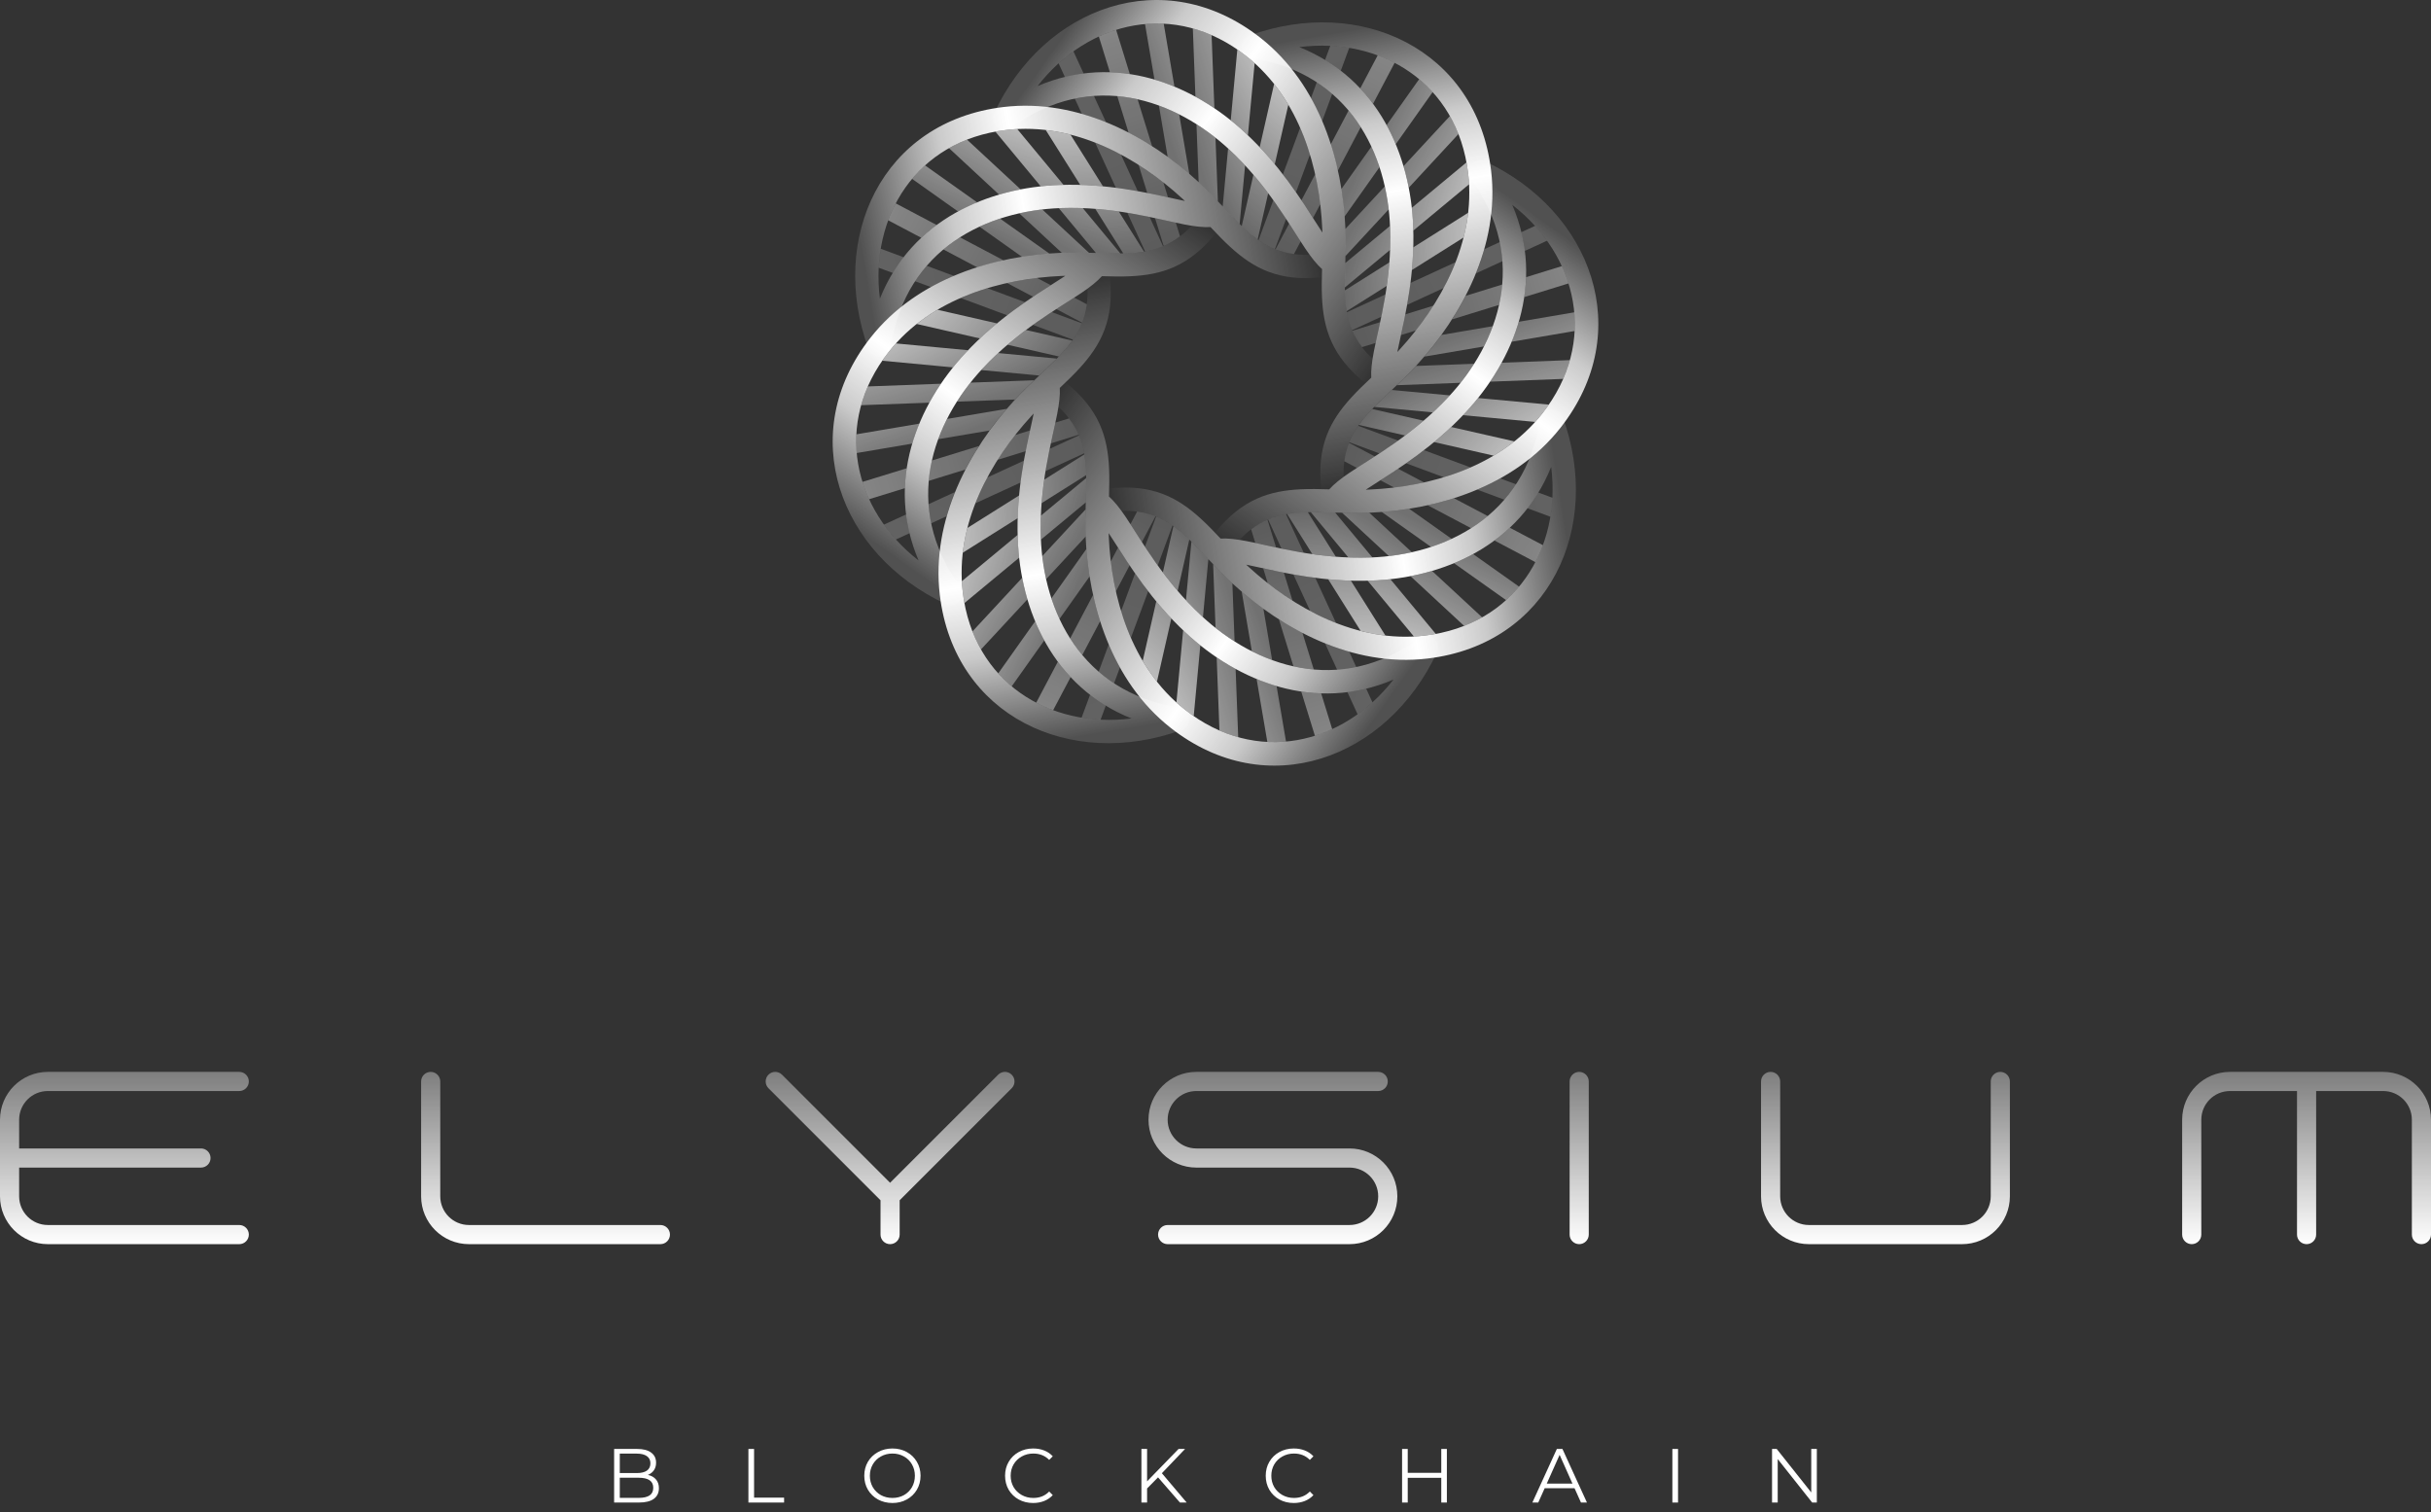 <svg width="254" height="158" viewBox="0 0 254 158" fill="none" xmlns="http://www.w3.org/2000/svg">
<rect x="0" y="0" width="254" height="158" fill="#333333" stroke="none"/>
<path d="M67.694 154.112C68.062 154.192 68.345 154.352 68.542 154.592C68.745 154.827 68.846 155.131 68.846 155.504C68.846 155.984 68.667 156.355 68.31 156.616C67.958 156.872 67.435 157 66.742 157H64.166V151.4H66.582C67.206 151.4 67.689 151.525 68.03 151.776C68.377 152.027 68.55 152.381 68.55 152.84C68.55 153.149 68.473 153.413 68.318 153.632C68.169 153.845 67.961 154.005 67.694 154.112ZM64.758 151.888V153.92H66.542C66.995 153.92 67.345 153.835 67.59 153.664C67.835 153.488 67.958 153.235 67.958 152.904C67.958 152.573 67.835 152.323 67.59 152.152C67.345 151.976 66.995 151.888 66.542 151.888H64.758ZM66.734 156.512C67.235 156.512 67.614 156.427 67.87 156.256C68.126 156.085 68.254 155.819 68.254 155.456C68.254 154.757 67.747 154.408 66.734 154.408H64.758V156.512H66.734Z" fill="white"/>
<path d="M78.197 151.4H78.789V156.488H81.925V157H78.197V151.4Z" fill="white"/>
<path d="M93.247 157.048C92.692 157.048 92.188 156.925 91.735 156.68C91.287 156.429 90.935 156.088 90.679 155.656C90.428 155.224 90.303 154.739 90.303 154.2C90.303 153.661 90.428 153.176 90.679 152.744C90.935 152.312 91.287 151.973 91.735 151.728C92.188 151.477 92.692 151.352 93.247 151.352C93.801 151.352 94.3 151.475 94.743 151.72C95.191 151.965 95.543 152.307 95.799 152.744C96.055 153.176 96.183 153.661 96.183 154.2C96.183 154.739 96.055 155.227 95.799 155.664C95.543 156.096 95.191 156.435 94.743 156.68C94.3 156.925 93.801 157.048 93.247 157.048ZM93.247 156.52C93.689 156.52 94.089 156.421 94.447 156.224C94.804 156.021 95.084 155.744 95.287 155.392C95.489 155.035 95.591 154.637 95.591 154.2C95.591 153.763 95.489 153.368 95.287 153.016C95.084 152.659 94.804 152.381 94.447 152.184C94.089 151.981 93.689 151.88 93.247 151.88C92.804 151.88 92.401 151.981 92.039 152.184C91.681 152.381 91.399 152.659 91.191 153.016C90.988 153.368 90.887 153.763 90.887 154.2C90.887 154.637 90.988 155.035 91.191 155.392C91.399 155.744 91.681 156.021 92.039 156.224C92.401 156.421 92.804 156.52 93.247 156.52Z" fill="white"/>
<path d="M107.942 157.048C107.387 157.048 106.886 156.925 106.438 156.68C105.995 156.435 105.646 156.096 105.39 155.664C105.139 155.227 105.014 154.739 105.014 154.2C105.014 153.661 105.139 153.176 105.39 152.744C105.646 152.307 105.998 151.965 106.446 151.72C106.894 151.475 107.395 151.352 107.95 151.352C108.366 151.352 108.75 151.421 109.102 151.56C109.454 151.699 109.752 151.901 109.998 152.168L109.622 152.544C109.184 152.101 108.632 151.88 107.966 151.88C107.523 151.88 107.12 151.981 106.758 152.184C106.395 152.387 106.11 152.664 105.902 153.016C105.699 153.368 105.598 153.763 105.598 154.2C105.598 154.637 105.699 155.032 105.902 155.384C106.11 155.736 106.395 156.013 106.758 156.216C107.12 156.419 107.523 156.52 107.966 156.52C108.638 156.52 109.19 156.296 109.622 155.848L109.998 156.224C109.752 156.491 109.451 156.696 109.094 156.84C108.742 156.979 108.358 157.048 107.942 157.048Z" fill="white"/>
<path d="M120.996 154.368L119.852 155.528V157H119.26V151.4H119.852V154.784L123.14 151.4H123.82L121.396 153.936L123.988 157H123.284L120.996 154.368Z" fill="white"/>
<path d="M135.176 157.048C134.621 157.048 134.12 156.925 133.672 156.68C133.229 156.435 132.88 156.096 132.624 155.664C132.373 155.227 132.248 154.739 132.248 154.2C132.248 153.661 132.373 153.176 132.624 152.744C132.88 152.307 133.232 151.965 133.68 151.72C134.128 151.475 134.629 151.352 135.184 151.352C135.6 151.352 135.984 151.421 136.336 151.56C136.688 151.699 136.987 151.901 137.232 152.168L136.856 152.544C136.419 152.101 135.867 151.88 135.2 151.88C134.757 151.88 134.355 151.981 133.992 152.184C133.629 152.387 133.344 152.664 133.136 153.016C132.933 153.368 132.832 153.763 132.832 154.2C132.832 154.637 132.933 155.032 133.136 155.384C133.344 155.736 133.629 156.013 133.992 156.216C134.355 156.419 134.757 156.52 135.2 156.52C135.872 156.52 136.424 156.296 136.856 155.848L137.232 156.224C136.987 156.491 136.685 156.696 136.328 156.84C135.976 156.979 135.592 157.048 135.176 157.048Z" fill="white"/>
<path d="M151.174 151.4V157H150.59V154.416H147.086V157H146.494V151.4H147.086V153.896H150.59V151.4H151.174Z" fill="white"/>
<path d="M164.514 155.504H161.394L160.722 157H160.106L162.666 151.4H163.25L165.81 157H165.186L164.514 155.504ZM164.298 155.024L162.954 152.016L161.61 155.024H164.298Z" fill="white"/>
<path d="M174.736 151.4H175.328V157H174.736V151.4Z" fill="white"/>
<path d="M189.83 151.4V157H189.342L185.742 152.456V157H185.15V151.4H185.638L189.246 155.944V151.4H189.83Z" fill="white"/>
<path fill-rule="evenodd" clip-rule="evenodd" d="M81.707 112.293C81.317 111.902 80.683 111.902 80.293 112.293C79.902 112.683 79.902 113.317 80.293 113.707L92 125.414V129C92 129.552 92.448 130 93 130C93.552 130 94 129.552 94 129V125.414L105.707 113.707C106.098 113.317 106.098 112.683 105.707 112.293C105.317 111.902 104.683 111.902 104.293 112.293L93 123.586L81.707 112.293ZM5 114C3.343 114 2 115.343 2 117V120H21C21.552 120 22 120.448 22 121C22 121.552 21.552 122 21 122H2V125C2 126.657 3.343 128 5 128H23H25C25.552 128 26 128.448 26 129C26 129.552 25.552 130 25 130H23H5C2.239 130 0 127.761 0 125V121V117C0 114.239 2.239 112 5 112H23H25C25.552 112 26 112.448 26 113C26 113.552 25.552 114 25 114H23H5ZM45 112C45.552 112 46 112.448 46 113V115V125C46 126.657 47.343 128 49 128H67H69C69.552 128 70 128.448 70 129C70 129.552 69.552 130 69 130H67H49C46.239 130 44 127.761 44 125V115V113C44 112.448 44.448 112 45 112ZM125 114C123.343 114 122 115.343 122 117C122 118.657 123.343 120 125 120H141C143.761 120 146 122.239 146 125C146 127.761 143.761 130 141 130H123H122C121.448 130 121 129.552 121 129C121 128.448 121.448 128 122 128H123H141C142.657 128 144 126.657 144 125C144 123.343 142.657 122 141 122H125C122.239 122 120 119.761 120 117C120 114.239 122.239 112 125 112H143H144C144.552 112 145 112.448 145 113C145 113.552 144.552 114 144 114H143H125ZM165 130C165.552 130 166 129.552 166 129V127V115V113C166 112.448 165.552 112 165 112C164.448 112 164 112.448 164 113V115V127V129C164 129.552 164.448 130 165 130ZM186 125C186 126.657 187.343 128 189 128H205C206.657 128 208 126.657 208 125V115V113C208 112.448 208.448 112 209 112C209.552 112 210 112.448 210 113V115V125C210 127.761 207.761 130 205 130H189C186.239 130 184 127.761 184 125V115V113C184 112.448 184.448 112 185 112C185.552 112 186 112.448 186 113V115V125ZM230 117C230 115.343 231.343 114 233 114H240V129C240 129.552 240.448 130 241 130C241.552 130 242 129.552 242 129V114H249C250.657 114 252 115.343 252 117V127V129C252 129.552 252.448 130 253 130C253.552 130 254 129.552 254 129V127V117C254 114.239 251.761 112 249 112H241H233C230.239 112 228 114.239 228 117V129C228 129.552 228.448 130 229 130C229.552 130 230 129.552 230 129V117Z" fill="url(#paint0_linear_414_3)"/>
<path fill-rule="evenodd" clip-rule="evenodd" d="M138.047 51.104C138.324 51.109 138.605 51.117 138.889 51.124C139.255 50.713 139.759 50.281 140.384 49.825C140.302 46.819 141.382 44.915 142.975 43.165C143.684 42.386 144.481 41.635 145.318 40.843C145.365 40.805 145.409 40.764 145.449 40.719C146.295 39.919 147.18 39.075 148.056 38.117C152.653 33.092 156.745 25.723 155.795 17.812C154.273 5.125 142.111 -0.498 130.532 3.722L130.501 3.733C129.886 3.968 129.571 4.656 129.798 5.276C129.959 5.719 130.353 6.01 130.791 6.062C141.072 7.689 144.966 16.145 145.244 23.811C145.441 29.255 144.128 33.753 143.549 36.709C143.333 37.808 143.23 38.733 143.273 39.461C142.53 40.164 141.824 40.84 141.189 41.538C138.994 43.949 137.551 46.587 138.047 51.104ZM135.758 4.919C144.039 8.235 147.389 16.278 147.658 23.723C147.835 28.611 146.87 32.773 146.206 35.811C146.132 36.15 146.062 36.474 145.998 36.783C146.09 36.685 146.182 36.586 146.273 36.486C150.444 31.926 154.258 25.278 153.396 18.1C152.266 8.676 144.324 3.838 135.758 4.919Z" fill="url(#paint1_linear_414_3)"/>
<path fill-rule="evenodd" clip-rule="evenodd" d="M144.205 33.661L141.295 34.562C141.548 35.14 141.879 35.709 142.31 36.271L143.731 35.831C143.873 35.168 144.038 34.443 144.205 33.661ZM149.765 31.939L146.834 32.846C146.684 33.613 146.529 34.335 146.382 35.01L147.932 34.53C148.574 33.712 149.19 32.846 149.765 31.939Z" fill="url(#paint2_linear_414_3)"/>
<path fill-rule="evenodd" clip-rule="evenodd" d="M144.759 30.766L140.716 32.626C140.831 33.266 141.007 33.888 141.269 34.5L144.324 33.094C144.476 32.362 144.625 31.585 144.759 30.766ZM152.088 27.394L147.372 29.564C147.27 30.36 147.15 31.125 147.02 31.854L150.84 30.096C151.304 29.225 151.725 28.323 152.088 27.394Z" fill="url(#paint3_linear_414_3)"/>
<path fill-rule="evenodd" clip-rule="evenodd" d="M145.167 27.415L140.515 30.346C140.519 30.546 140.525 30.745 140.535 30.942C140.56 31.479 140.609 32.003 140.696 32.516L144.896 29.87C145.008 29.086 145.102 28.267 145.167 27.415ZM153.4 22.23L147.667 25.841C147.645 26.657 147.593 27.45 147.521 28.217L152.92 24.817C153.136 23.97 153.299 23.106 153.4 22.23Z" fill="url(#paint4_linear_414_3)"/>
<path fill-rule="evenodd" clip-rule="evenodd" d="M145.236 23.602L140.556 27.488C140.557 27.54 140.555 27.592 140.55 27.644C140.527 28.47 140.504 29.266 140.511 30.038L145.242 26.11C145.269 25.364 145.272 24.597 145.244 23.811C145.241 23.741 145.239 23.671 145.236 23.602ZM153.225 16.967L147.511 21.712C147.586 22.384 147.634 23.056 147.658 23.723C147.663 23.847 147.667 23.97 147.67 24.093L153.497 19.254C153.477 18.871 153.444 18.486 153.397 18.1C153.351 17.715 153.293 17.337 153.225 16.967Z" fill="url(#paint5_linear_414_3)"/>
<path fill-rule="evenodd" clip-rule="evenodd" d="M144.69 19.471L140.564 23.927C140.604 24.913 140.594 25.856 140.573 26.763L145.097 21.877C145.004 21.074 144.869 20.269 144.69 19.471ZM151.491 12.125L146.643 17.362C146.862 18.105 147.044 18.858 147.191 19.615L152.385 14.005C152.126 13.345 151.827 12.718 151.491 12.125Z" fill="url(#paint6_linear_414_3)"/>
<path fill-rule="evenodd" clip-rule="evenodd" d="M143.289 15.318L140.148 19.755C140.304 20.721 140.415 21.681 140.488 22.621L144.137 17.466C143.897 16.735 143.615 16.017 143.289 15.318ZM148.278 8.27L144.879 13.071C145.233 13.72 145.551 14.388 145.834 15.069L149.688 9.623C149.248 9.137 148.777 8.686 148.278 8.27Z" fill="url(#paint7_linear_414_3)"/>
<path fill-rule="evenodd" clip-rule="evenodd" d="M140.906 11.548L139.043 15.083C139.333 15.992 139.578 16.91 139.781 17.827L142.177 13.283C141.793 12.68 141.37 12.1 140.906 11.548ZM145.717 6.566C145.147 6.269 144.555 6.007 143.945 5.783L142.123 9.239C142.603 9.751 143.049 10.288 143.461 10.845L145.717 6.566Z" fill="url(#paint8_linear_414_3)"/>
<path fill-rule="evenodd" clip-rule="evenodd" d="M137.584 8.595L136.972 10.252C137.407 11.033 137.796 11.837 138.144 12.655L139.196 9.811C138.694 9.377 138.157 8.971 137.584 8.595ZM140.974 5.002C140.324 4.895 139.662 4.824 138.991 4.791L138.448 6.258C139.026 6.609 139.574 6.986 140.092 7.388L140.974 5.002Z" fill="url(#paint9_linear_414_3)"/>
<path fill-rule="evenodd" clip-rule="evenodd" d="M142.663 40.051C142.863 39.859 143.067 39.666 143.273 39.471C143.241 38.921 143.293 38.259 143.413 37.495C141.231 35.426 140.65 33.315 140.54 30.951C140.492 29.9 140.525 28.805 140.558 27.652C140.564 27.592 140.566 27.532 140.563 27.473C140.596 26.309 140.625 25.086 140.569 23.789C140.27 16.985 137.958 8.879 131.697 3.953C121.655 -3.948 109.076 0.668 103.865 11.837L103.852 11.867C103.583 12.468 103.845 13.177 104.444 13.456C104.871 13.654 105.355 13.582 105.702 13.309C114.126 7.195 122.857 10.426 128.47 15.654C132.456 19.367 134.706 23.478 136.384 25.978C137.008 26.908 137.589 27.635 138.134 28.12C138.105 29.143 138.083 30.12 138.127 31.063C138.278 34.32 139.121 37.206 142.663 40.051ZM108.409 8.99C116.611 5.485 124.665 8.808 130.116 13.886C133.695 17.219 135.953 20.846 137.63 23.465C137.817 23.757 137.997 24.036 138.17 24.3C138.166 24.165 138.161 24.031 138.155 23.895C137.884 17.721 135.885 10.322 130.203 5.852C122.744 -0.017 113.706 2.172 108.409 8.99Z" fill="url(#paint10_linear_414_3)"/>
<path fill-rule="evenodd" clip-rule="evenodd" d="M134.695 23.358L133.273 26.052C133.861 26.282 134.496 26.45 135.199 26.543L135.893 25.229C135.525 24.659 135.129 24.029 134.695 23.358ZM137.412 18.21L135.98 20.924C136.415 21.572 136.816 22.192 137.189 22.774L137.946 21.339C137.822 20.307 137.647 19.259 137.412 18.21Z" fill="url(#paint11_linear_414_3)"/>
<path fill-rule="evenodd" clip-rule="evenodd" d="M133.041 20.918L131.495 25.092C132.028 25.462 132.593 25.779 133.21 26.027L134.379 22.872C133.969 22.248 133.525 21.592 133.041 20.918ZM135.844 13.354L134.041 18.221C134.531 18.857 134.986 19.483 135.41 20.09L136.87 16.147C136.584 15.203 136.243 14.267 135.844 13.354Z" fill="url(#paint12_linear_414_3)"/>
<path fill-rule="evenodd" clip-rule="evenodd" d="M130.962 18.259L129.741 23.62C129.886 23.759 130.031 23.895 130.177 24.028C130.574 24.39 130.979 24.726 131.403 25.027L132.506 20.187C132.03 19.553 131.518 18.907 130.962 18.259ZM133.123 8.772L131.618 15.378C132.179 15.972 132.704 16.569 133.194 17.162L134.611 10.942C134.165 10.19 133.671 9.464 133.123 8.772Z" fill="url(#paint13_linear_414_3)"/>
<path fill-rule="evenodd" clip-rule="evenodd" d="M128.316 15.512L127.751 21.569C127.789 21.605 127.824 21.643 127.857 21.683C128.424 22.284 128.971 22.864 129.521 23.405L130.092 17.282C129.585 16.735 129.046 16.191 128.47 15.654C128.418 15.607 128.367 15.559 128.316 15.512ZM129.281 5.172L128.591 12.568C129.119 12.99 129.628 13.431 130.116 13.886C130.207 13.97 130.297 14.055 130.386 14.139L131.089 6.598C130.804 6.341 130.509 6.092 130.203 5.852C129.898 5.612 129.59 5.385 129.281 5.172Z" fill="url(#paint14_linear_414_3)"/>
<path fill-rule="evenodd" clip-rule="evenodd" d="M125.011 12.976L125.241 19.043C125.965 19.713 126.625 20.387 127.251 21.044L126.999 14.389C126.366 13.887 125.702 13.414 125.011 12.976ZM124.632 2.971L124.902 10.103C125.583 10.474 126.244 10.878 126.883 11.309L126.593 3.67C125.944 3.386 125.289 3.154 124.632 2.971Z" fill="url(#paint15_linear_414_3)"/>
<path fill-rule="evenodd" clip-rule="evenodd" d="M121.085 11.026L121.999 16.385C122.792 16.959 123.549 17.559 124.264 18.173L123.203 11.947C122.517 11.6 121.81 11.291 121.085 11.026ZM119.635 2.514L120.623 8.313C121.332 8.522 122.029 8.77 122.71 9.052L121.589 2.475C120.934 2.442 120.282 2.456 119.635 2.514Z" fill="url(#paint16_linear_414_3)"/>
<path fill-rule="evenodd" clip-rule="evenodd" d="M116.735 10.043L117.915 13.861C118.763 14.299 119.585 14.775 120.377 15.281L118.86 10.372C118.163 10.217 117.454 10.105 116.735 10.043ZM116.619 3.119C116.005 3.311 115.402 3.544 114.811 3.816L115.965 7.549C116.667 7.572 117.361 7.637 118.047 7.74L116.619 3.119Z" fill="url(#paint17_linear_414_3)"/>
<path fill-rule="evenodd" clip-rule="evenodd" d="M112.299 10.302L113.036 11.906C113.896 12.152 114.739 12.445 115.564 12.778L114.298 10.023C113.637 10.07 112.97 10.162 112.299 10.302ZM112.158 5.364C111.622 5.747 111.104 6.165 110.606 6.616L111.259 8.037C111.915 7.877 112.569 7.757 113.219 7.675L112.158 5.364Z" fill="url(#paint18_linear_414_3)"/>
<path fill-rule="evenodd" clip-rule="evenodd" d="M138.118 28.966C138.123 28.689 138.131 28.409 138.139 28.125C137.728 27.758 137.296 27.254 136.841 26.628C133.835 26.707 131.932 25.624 130.184 24.029C129.407 23.32 128.656 22.522 127.865 21.684C127.827 21.637 127.786 21.593 127.741 21.553C126.942 20.706 126.099 19.82 125.142 18.943C120.122 14.341 112.758 10.241 104.847 11.182C92.159 12.691 86.523 24.848 90.731 36.432L90.742 36.463C90.976 37.078 91.663 37.394 92.284 37.168C92.727 37.007 93.018 36.613 93.071 36.175C94.709 25.895 103.168 22.01 110.834 21.741C116.278 21.549 120.775 22.867 123.729 23.449C124.828 23.666 125.753 23.77 126.481 23.728C127.183 24.472 127.859 25.179 128.556 25.814C130.964 28.012 133.601 29.457 138.118 28.966ZM91.933 31.206C95.258 22.929 103.304 19.587 110.749 19.326C115.636 19.154 119.797 20.123 122.834 20.791C123.173 20.865 123.497 20.936 123.806 21C123.708 20.908 123.61 20.816 123.51 20.724C118.954 16.548 112.31 12.727 105.132 13.581C95.708 14.702 90.861 22.639 91.933 31.206Z" fill="url(#paint19_linear_414_3)"/>
<path fill-rule="evenodd" clip-rule="evenodd" d="M120.682 22.79L121.58 25.701C122.159 25.448 122.727 25.117 123.29 24.687L122.852 23.267C122.189 23.123 121.464 22.958 120.682 22.79ZM118.966 17.228L119.87 20.16C120.637 20.31 121.359 20.466 122.034 20.614L121.555 19.064C120.738 18.422 119.873 17.804 118.966 17.228Z" fill="url(#paint20_linear_414_3)"/>
<path fill-rule="evenodd" clip-rule="evenodd" d="M117.788 22.233L119.644 26.278C120.283 26.163 120.907 25.988 121.518 25.727L120.115 22.67C119.384 22.518 118.607 22.367 117.788 22.233ZM114.424 14.901L116.589 19.619C117.385 19.721 118.149 19.843 118.878 19.973L117.125 16.152C116.254 15.686 115.352 15.265 114.424 14.901Z" fill="url(#paint21_linear_414_3)"/>
<path fill-rule="evenodd" clip-rule="evenodd" d="M114.438 21.821L117.364 26.477C117.564 26.473 117.763 26.466 117.96 26.457C118.497 26.433 119.021 26.384 119.534 26.297L116.893 22.095C116.109 21.982 115.289 21.887 114.438 21.821ZM109.261 13.583L112.866 19.32C113.683 19.343 114.476 19.395 115.242 19.468L111.848 14.066C111.001 13.849 110.138 13.685 109.261 13.583Z" fill="url(#paint22_linear_414_3)"/>
<path fill-rule="evenodd" clip-rule="evenodd" d="M110.625 21.749L114.506 26.433C114.558 26.431 114.61 26.433 114.662 26.439C115.488 26.463 116.285 26.487 117.057 26.481L113.133 21.745C112.388 21.717 111.621 21.713 110.834 21.741C110.764 21.743 110.694 21.746 110.625 21.749ZM103.999 13.752L108.738 19.471C109.41 19.397 110.082 19.349 110.749 19.326C110.873 19.321 110.996 19.318 111.119 19.315L106.286 13.483C105.903 13.503 105.518 13.535 105.132 13.581C104.746 13.627 104.369 13.684 103.999 13.752Z" fill="url(#paint23_linear_414_3)"/>
<path fill-rule="evenodd" clip-rule="evenodd" d="M106.495 22.29L110.946 26.42C111.932 26.382 112.875 26.392 113.782 26.415L108.9 21.886C108.097 21.978 107.293 22.112 106.495 22.29ZM99.155 15.481L104.387 20.335C105.13 20.117 105.884 19.935 106.64 19.789L101.036 14.589C100.376 14.848 99.749 15.146 99.155 15.481Z" fill="url(#paint24_linear_414_3)"/>
<path fill-rule="evenodd" clip-rule="evenodd" d="M102.339 23.686L106.773 26.832C107.74 26.678 108.7 26.567 109.64 26.496L104.488 22.841C103.758 23.081 103.039 23.362 102.339 23.686ZM95.297 18.69L100.095 22.094C100.744 21.741 101.412 21.424 102.093 21.142L96.652 17.281C96.165 17.721 95.713 18.192 95.297 18.69Z" fill="url(#paint25_linear_414_3)"/>
<path fill-rule="evenodd" clip-rule="evenodd" d="M98.567 26.066L102.1 27.933C103.01 27.643 103.928 27.399 104.846 27.197L100.303 24.797C99.701 25.18 99.12 25.602 98.567 26.066ZM93.591 21.25C93.293 21.82 93.031 22.411 92.805 23.021L96.26 24.846C96.772 24.367 97.31 23.922 97.868 23.51L93.591 21.25Z" fill="url(#paint26_linear_414_3)"/>
<path fill-rule="evenodd" clip-rule="evenodd" d="M95.612 29.385L97.267 29.999C98.049 29.565 98.853 29.176 99.672 28.829L96.829 27.774C96.394 28.276 95.987 28.812 95.612 29.385ZM92.022 25.991C91.914 26.641 91.843 27.303 91.809 27.974L93.275 28.518C93.626 27.94 94.004 27.393 94.406 26.876L92.022 25.991Z" fill="url(#paint27_linear_414_3)"/>
<path fill-rule="evenodd" clip-rule="evenodd" d="M127.067 24.338C126.875 24.138 126.682 23.934 126.488 23.728C125.938 23.759 125.276 23.707 124.511 23.587C122.441 25.767 120.33 26.346 117.966 26.454C116.914 26.501 115.82 26.468 114.667 26.433C114.607 26.427 114.547 26.425 114.487 26.428C113.324 26.394 112.101 26.364 110.804 26.419C104 26.712 95.893 29.017 90.962 35.275C83.053 45.311 87.658 57.895 98.822 63.115L98.852 63.128C99.452 63.398 100.161 63.136 100.441 62.538C100.64 62.11 100.568 61.627 100.296 61.279C94.189 52.849 97.427 44.121 102.659 38.512C106.376 34.529 110.488 32.282 112.99 30.606C113.92 29.982 114.647 29.402 115.133 28.858C116.156 28.888 117.133 28.91 118.075 28.867C121.332 28.72 124.219 27.878 127.067 24.338ZM95.979 58.568C92.481 50.363 95.811 42.312 100.893 36.864C104.229 33.288 107.857 31.033 110.477 29.358C110.77 29.171 111.049 28.991 111.312 28.819C111.178 28.823 111.044 28.828 110.908 28.834C104.734 29.099 97.334 31.092 92.859 36.77C86.985 44.225 89.166 53.265 95.979 58.568Z" fill="url(#paint28_linear_414_3)"/>
<path fill-rule="evenodd" clip-rule="evenodd" d="M110.368 32.293L113.061 33.718C113.291 33.13 113.46 32.494 113.554 31.792L112.24 31.097C111.67 31.464 111.04 31.859 110.368 32.293ZM105.223 29.572L107.935 31.006C108.583 30.571 109.205 30.171 109.787 29.799L108.352 29.04C107.32 29.163 106.272 29.338 105.223 29.572Z" fill="url(#paint29_linear_414_3)"/>
<path fill-rule="evenodd" clip-rule="evenodd" d="M107.927 33.945L112.1 35.495C112.471 34.962 112.788 34.397 113.036 33.78L109.883 32.609C109.258 33.019 108.602 33.461 107.927 33.945ZM100.366 31.136L105.231 32.943C105.867 32.453 106.493 31.999 107.101 31.576L103.16 30.112C102.215 30.398 101.279 30.737 100.366 31.136Z" fill="url(#paint30_linear_414_3)"/>
<path fill-rule="evenodd" clip-rule="evenodd" d="M105.266 36.022L110.626 37.247C110.765 37.103 110.901 36.958 111.034 36.812C111.396 36.415 111.732 36.01 112.034 35.586L107.196 34.48C106.561 34.955 105.915 35.467 105.266 36.022ZM95.781 33.853L102.386 35.363C102.981 34.803 103.578 34.279 104.171 33.789L97.952 32.367C97.2 32.812 96.474 33.306 95.781 33.853Z" fill="url(#paint31_linear_414_3)"/>
<path fill-rule="evenodd" clip-rule="evenodd" d="M102.518 38.666L108.573 39.236C108.609 39.198 108.647 39.163 108.688 39.13C109.289 38.563 109.869 38.017 110.411 37.467L104.289 36.891C103.742 37.397 103.196 37.937 102.659 38.512C102.612 38.563 102.564 38.615 102.518 38.666ZM92.179 37.693L99.573 38.389C99.996 37.861 100.437 37.352 100.893 36.864C100.977 36.774 101.062 36.684 101.147 36.595L93.607 35.885C93.349 36.17 93.1 36.465 92.859 36.77C92.619 37.075 92.392 37.383 92.179 37.693Z" fill="url(#paint32_linear_414_3)"/>
<path fill-rule="evenodd" clip-rule="evenodd" d="M99.978 41.969L106.046 41.744C106.716 41.02 107.391 40.361 108.048 39.735L101.394 39.982C100.891 40.615 100.417 41.278 99.978 41.969ZM89.974 42.34L97.106 42.075C97.477 41.395 97.882 40.735 98.314 40.096L90.675 40.379C90.39 41.028 90.157 41.683 89.974 42.34Z" fill="url(#paint33_linear_414_3)"/>
<path fill-rule="evenodd" clip-rule="evenodd" d="M98.026 45.893L103.385 44.985C103.96 44.192 104.561 43.436 105.175 42.721L98.948 43.776C98.601 44.462 98.291 45.169 98.026 45.893ZM89.513 47.337L95.312 46.353C95.522 45.644 95.77 44.948 96.053 44.267L89.476 45.382C89.442 46.037 89.455 46.69 89.513 47.337Z" fill="url(#paint34_linear_414_3)"/>
<path fill-rule="evenodd" clip-rule="evenodd" d="M97.039 50.243L100.858 49.066C101.297 48.219 101.774 47.397 102.281 46.605L97.371 48.118C97.215 48.815 97.103 49.524 97.039 50.243ZM90.115 50.353C90.307 50.967 90.54 51.571 90.811 52.161L94.545 51.011C94.569 50.309 94.634 49.615 94.738 48.929L90.115 50.353Z" fill="url(#paint35_linear_414_3)"/>
<path fill-rule="evenodd" clip-rule="evenodd" d="M97.294 54.68L98.899 53.944C99.146 53.084 99.44 52.241 99.774 51.417L97.017 52.68C97.064 53.342 97.155 54.009 97.294 54.68ZM92.356 54.817C92.739 55.353 93.156 55.871 93.607 56.37L95.029 55.718C94.869 55.061 94.749 54.407 94.668 53.757L92.356 54.817Z" fill="url(#paint36_linear_414_3)"/>
<path fill-rule="evenodd" clip-rule="evenodd" d="M115.965 28.889C115.688 28.883 115.407 28.876 115.124 28.868C114.757 29.279 114.253 29.711 113.627 30.167C113.707 33.173 112.626 35.076 111.032 36.825C110.323 37.603 109.525 38.354 108.687 39.145C108.64 39.183 108.597 39.225 108.556 39.269C107.71 40.069 106.824 40.913 105.948 41.869C101.348 46.892 97.251 54.258 98.195 62.17C99.71 74.858 111.869 80.489 123.45 76.276L123.481 76.264C124.096 76.03 124.411 75.343 124.185 74.722C124.024 74.279 123.63 73.988 123.192 73.936C112.913 72.302 109.023 63.843 108.751 56.178C108.558 50.733 109.873 46.236 110.454 43.281C110.67 42.182 110.774 41.257 110.732 40.529C111.475 39.826 112.182 39.15 112.817 38.453C115.014 36.044 116.458 33.406 115.965 28.889ZM118.224 75.075C109.946 71.754 106.601 63.709 106.337 56.264C106.163 51.376 107.13 47.215 107.796 44.177C107.871 43.838 107.941 43.514 108.005 43.205C107.913 43.303 107.821 43.401 107.73 43.502C103.556 48.059 99.738 54.705 100.595 61.883C101.72 71.308 109.658 76.151 118.224 75.075Z" fill="url(#paint37_linear_414_3)"/>
<path fill-rule="evenodd" clip-rule="evenodd" d="M109.797 46.328L112.707 45.429C112.454 44.851 112.123 44.282 111.693 43.719L110.272 44.158C110.129 44.821 109.964 45.546 109.797 46.328ZM104.235 48.047L107.167 47.141C107.317 46.375 107.473 45.652 107.62 44.978L106.07 45.457C105.428 46.274 104.811 47.139 104.235 48.047Z" fill="url(#paint38_linear_414_3)"/>
<path fill-rule="evenodd" clip-rule="evenodd" d="M109.241 49.223L113.285 47.365C113.17 46.726 112.995 46.103 112.734 45.491L109.677 46.895C109.525 47.627 109.375 48.404 109.241 49.223ZM101.911 52.59L106.627 50.423C106.729 49.627 106.851 48.863 106.981 48.134L103.16 49.889C102.695 50.759 102.274 51.661 101.911 52.59Z" fill="url(#paint39_linear_414_3)"/>
<path fill-rule="evenodd" clip-rule="evenodd" d="M108.831 52.573L113.485 49.646C113.481 49.445 113.475 49.246 113.466 49.049C113.441 48.512 113.392 47.989 113.305 47.475L109.103 50.118C108.991 50.903 108.896 51.722 108.831 52.573ZM100.595 57.754L106.33 54.146C106.353 53.329 106.405 52.537 106.477 51.77L101.077 55.167C100.86 56.014 100.697 56.877 100.595 57.754Z" fill="url(#paint40_linear_414_3)"/>
<path fill-rule="evenodd" clip-rule="evenodd" d="M108.76 56.386L113.442 52.503C113.441 52.452 113.443 52.4 113.448 52.347C113.472 51.522 113.496 50.725 113.489 49.953L108.756 53.879C108.727 54.624 108.724 55.391 108.752 56.178C108.754 56.248 108.757 56.317 108.76 56.386ZM100.766 63.016L106.483 58.275C106.409 57.603 106.361 56.931 106.337 56.264C106.333 56.14 106.329 56.017 106.326 55.894L100.496 60.729C100.516 61.112 100.549 61.497 100.595 61.883C100.641 62.269 100.698 62.646 100.766 63.016Z" fill="url(#paint41_linear_414_3)"/>
<path fill-rule="evenodd" clip-rule="evenodd" d="M109.304 60.517L113.432 56.064C113.393 55.078 113.403 54.135 113.425 53.228L108.898 58.112C108.991 58.915 109.125 59.719 109.304 60.517ZM102.497 67.86L107.349 62.626C107.131 61.883 106.949 61.129 106.802 60.373L101.605 65.979C101.863 66.639 102.162 67.266 102.497 67.86Z" fill="url(#paint42_linear_414_3)"/>
<path fill-rule="evenodd" clip-rule="evenodd" d="M110.701 64.672L113.844 60.237C113.69 59.27 113.579 58.311 113.507 57.37L109.854 62.524C110.094 63.254 110.376 63.973 110.701 64.672ZM105.707 71.717L109.109 66.918C108.756 66.268 108.438 65.601 108.156 64.919L104.298 70.362C104.738 70.849 105.209 71.301 105.707 71.717Z" fill="url(#paint43_linear_414_3)"/>
<path fill-rule="evenodd" clip-rule="evenodd" d="M113.081 68.444L114.947 64.91C114.657 64.001 114.413 63.082 114.21 62.165L111.812 66.708C112.195 67.311 112.617 67.891 113.081 68.444ZM108.267 73.422C108.838 73.719 109.429 73.982 110.039 74.206L111.863 70.752C111.383 70.239 110.938 69.702 110.526 69.144L108.267 73.422Z" fill="url(#paint44_linear_414_3)"/>
<path fill-rule="evenodd" clip-rule="evenodd" d="M116.401 71.398L117.015 69.742C116.58 68.96 116.191 68.157 115.844 67.338L114.791 70.181C115.292 70.615 115.828 71.022 116.401 71.398ZM113.009 74.989C113.659 75.097 114.321 75.168 114.992 75.201L115.536 73.735C114.958 73.384 114.411 73.006 113.893 72.604L113.009 74.989Z" fill="url(#paint45_linear_414_3)"/>
<path fill-rule="evenodd" clip-rule="evenodd" d="M111.342 39.949C111.142 40.141 110.938 40.334 110.732 40.529C110.764 41.079 110.712 41.741 110.592 42.505C112.774 44.574 113.355 46.685 113.465 49.049C113.513 50.1 113.48 51.195 113.447 52.347C113.441 52.408 113.439 52.468 113.442 52.528C113.409 53.691 113.38 54.914 113.436 56.211C113.735 63.015 116.047 71.121 122.308 76.048C132.35 83.948 144.929 79.332 150.139 68.163L150.153 68.134C150.423 67.532 150.159 66.823 149.561 66.544C149.134 66.346 148.65 66.418 148.303 66.691C139.879 72.804 131.148 69.574 125.535 64.346C121.549 60.633 119.299 56.522 117.621 54.022C116.996 53.092 116.416 52.365 115.871 51.88C115.9 50.857 115.922 49.88 115.878 48.937C115.727 45.68 114.884 42.794 111.342 39.949ZM145.596 71.01C137.393 74.516 129.34 71.192 123.889 66.114C120.31 62.781 118.052 59.154 116.375 56.535C116.188 56.243 116.008 55.964 115.835 55.7C115.839 55.835 115.844 55.969 115.85 56.105C116.121 62.279 118.12 69.678 123.802 74.148C131.261 80.017 140.299 77.828 145.596 71.01Z" fill="url(#paint46_linear_414_3)"/>
<path fill-rule="evenodd" clip-rule="evenodd" d="M119.311 56.642L120.733 53.949C120.145 53.718 119.509 53.55 118.807 53.457L118.113 54.771C118.48 55.341 118.876 55.971 119.311 56.642ZM116.593 61.79L118.026 59.077C117.59 58.428 117.189 57.808 116.817 57.226L116.059 58.661C116.183 59.693 116.359 60.742 116.593 61.79Z" fill="url(#paint47_linear_414_3)"/>
<path fill-rule="evenodd" clip-rule="evenodd" d="M120.964 59.082L122.51 54.908C121.977 54.538 121.412 54.221 120.795 53.974L119.627 57.128C120.037 57.752 120.48 58.408 120.964 59.082ZM118.162 66.646L119.965 61.779C119.474 61.143 119.019 60.517 118.596 59.91L117.135 63.853C117.422 64.797 117.762 65.733 118.162 66.646Z" fill="url(#paint48_linear_414_3)"/>
<path fill-rule="evenodd" clip-rule="evenodd" d="M123.043 61.741L124.264 56.38C124.119 56.241 123.974 56.105 123.828 55.972C123.431 55.61 123.026 55.275 122.602 54.973L121.5 59.813C121.975 60.447 122.488 61.093 123.043 61.741ZM120.883 71.228L122.387 64.622C121.826 64.028 121.302 63.431 120.811 62.838L119.394 69.058C119.84 69.811 120.335 70.536 120.883 71.228Z" fill="url(#paint49_linear_414_3)"/>
<path fill-rule="evenodd" clip-rule="evenodd" d="M125.689 64.488L126.254 58.431C126.217 58.395 126.181 58.357 126.148 58.317C125.581 57.716 125.035 57.136 124.484 56.595L123.913 62.718C124.42 63.265 124.96 63.81 125.536 64.346C125.587 64.394 125.638 64.441 125.689 64.488ZM124.724 74.828L125.414 67.432C124.887 67.01 124.377 66.569 123.889 66.114C123.798 66.03 123.709 65.946 123.62 65.861L122.916 73.402C123.201 73.659 123.496 73.908 123.802 74.148C124.107 74.388 124.415 74.615 124.724 74.828Z" fill="url(#paint50_linear_414_3)"/>
<path fill-rule="evenodd" clip-rule="evenodd" d="M128.994 67.025L128.764 60.957C128.04 60.287 127.38 59.613 126.754 58.956L127.006 65.61C127.639 66.112 128.303 66.587 128.994 67.025ZM129.373 77.029L129.103 69.897C128.423 69.527 127.762 69.123 127.123 68.691L127.412 76.33C128.061 76.614 128.716 76.846 129.373 77.029Z" fill="url(#paint51_linear_414_3)"/>
<path fill-rule="evenodd" clip-rule="evenodd" d="M132.92 68.974L132.007 63.615C131.214 63.041 130.457 62.441 129.741 61.827L130.802 68.053C131.488 68.4 132.195 68.709 132.92 68.974ZM134.37 77.487L133.382 71.687C132.673 71.478 131.977 71.23 131.295 70.948L132.416 77.525C133.071 77.558 133.724 77.544 134.37 77.487Z" fill="url(#paint52_linear_414_3)"/>
<path fill-rule="evenodd" clip-rule="evenodd" d="M137.27 69.957L136.09 66.139C135.242 65.701 134.42 65.225 133.628 64.719L135.145 69.627C135.842 69.783 136.551 69.894 137.27 69.957ZM137.386 76.881C138 76.689 138.603 76.455 139.194 76.183L138.041 72.451C137.339 72.428 136.644 72.363 135.958 72.26L137.386 76.881Z" fill="url(#paint53_linear_414_3)"/>
<path fill-rule="evenodd" clip-rule="evenodd" d="M141.707 69.698L140.97 68.094C140.11 67.849 139.266 67.555 138.442 67.222L139.707 69.977C140.369 69.93 141.036 69.838 141.707 69.698ZM141.848 74.636C142.383 74.253 142.901 73.835 143.399 73.384L142.747 71.963C142.09 72.124 141.436 72.243 140.786 72.325L141.848 74.636Z" fill="url(#paint54_linear_414_3)"/>
<path fill-rule="evenodd" clip-rule="evenodd" d="M115.892 51.038C115.887 51.316 115.879 51.596 115.871 51.88C116.283 52.246 116.714 52.751 117.17 53.376C120.176 53.296 122.079 54.378 123.828 55.972C124.606 56.681 125.357 57.478 126.148 58.317C126.186 58.364 126.227 58.407 126.272 58.448C127.071 59.294 127.915 60.179 128.872 61.056C133.894 65.656 141.26 69.754 149.171 68.809C161.858 67.295 167.488 55.135 163.276 43.553L163.264 43.522C163.03 42.907 162.343 42.591 161.722 42.818C161.28 42.979 160.988 43.373 160.936 43.81C159.302 54.091 150.845 57.98 143.179 58.253C137.735 58.446 133.238 57.13 130.283 56.549C129.184 56.333 128.259 56.23 127.531 56.272C126.829 55.528 126.153 54.822 125.456 54.186C123.046 51.99 120.409 50.545 115.892 51.038ZM162.076 48.779C158.755 57.058 150.71 60.403 143.265 60.667C138.378 60.841 134.217 59.873 131.179 59.208C130.84 59.133 130.516 59.063 130.207 58.999C130.305 59.091 130.404 59.183 130.504 59.274C135.061 63.448 141.706 67.267 148.884 66.41C158.308 65.285 163.152 57.346 162.076 48.779Z" fill="url(#paint55_linear_414_3)"/>
<path fill-rule="evenodd" clip-rule="evenodd" d="M133.331 57.208L132.431 54.297C131.853 54.55 131.284 54.881 130.722 55.311L131.16 56.732C131.823 56.875 132.548 57.04 133.331 57.208ZM135.049 62.769L134.143 59.837C133.377 59.687 132.655 59.531 131.98 59.383L132.459 60.934C133.276 61.576 134.142 62.193 135.049 62.769Z" fill="url(#paint56_linear_414_3)"/>
<path fill-rule="evenodd" clip-rule="evenodd" d="M136.225 57.764L134.367 53.719C133.728 53.834 133.105 54.009 132.493 54.27L133.897 57.327C134.629 57.479 135.406 57.629 136.225 57.764ZM139.592 65.094L137.425 60.377C136.629 60.275 135.865 60.154 135.136 60.023L136.891 63.844C137.761 64.309 138.664 64.73 139.592 65.094Z" fill="url(#paint57_linear_414_3)"/>
<path fill-rule="evenodd" clip-rule="evenodd" d="M139.575 58.173L136.648 53.52C136.447 53.523 136.248 53.53 136.051 53.539C135.514 53.564 134.991 53.613 134.477 53.7L137.12 57.901C137.905 58.014 138.724 58.108 139.575 58.173ZM144.756 66.41L141.148 60.675C140.331 60.651 139.538 60.6 138.772 60.527L142.169 65.927C143.016 66.144 143.879 66.308 144.756 66.41Z" fill="url(#paint58_linear_414_3)"/>
<path fill-rule="evenodd" clip-rule="evenodd" d="M143.388 58.244L139.505 53.562C139.453 53.564 139.401 53.562 139.349 53.556C138.523 53.532 137.727 53.509 136.955 53.515L140.881 58.249C141.626 58.277 142.393 58.281 143.18 58.253C143.249 58.25 143.319 58.247 143.388 58.244ZM150.018 66.238L145.276 60.521C144.604 60.595 143.933 60.644 143.265 60.667C143.142 60.672 143.019 60.676 142.896 60.679L147.731 66.508C148.114 66.489 148.499 66.456 148.885 66.41C149.27 66.364 149.649 66.306 150.018 66.238Z" fill="url(#paint59_linear_414_3)"/>
<path fill-rule="evenodd" clip-rule="evenodd" d="M147.519 57.701L143.066 53.573C142.08 53.612 141.137 53.602 140.23 53.58L145.114 58.107C145.916 58.014 146.721 57.88 147.519 57.701ZM154.862 64.507L149.628 59.656C148.884 59.874 148.131 60.056 147.374 60.203L152.98 65.4C153.641 65.141 154.268 64.843 154.862 64.507Z" fill="url(#paint60_linear_414_3)"/>
<path fill-rule="evenodd" clip-rule="evenodd" d="M151.673 56.303L147.238 53.16C146.271 53.314 145.312 53.425 144.372 53.497L149.525 57.15C150.256 56.91 150.974 56.628 151.673 56.303ZM158.718 61.297L153.919 57.895C153.269 58.248 152.602 58.566 151.921 58.848L157.363 62.706C157.85 62.266 158.302 61.795 158.718 61.297Z" fill="url(#paint61_linear_414_3)"/>
<path fill-rule="evenodd" clip-rule="evenodd" d="M155.444 53.922L151.911 52.057C151.001 52.347 150.083 52.591 149.166 52.794L153.709 55.192C154.312 54.809 154.892 54.386 155.444 53.922ZM160.423 58.736C160.72 58.166 160.983 57.575 161.208 56.965L157.753 55.141C157.24 55.621 156.703 56.066 156.145 56.478L160.423 58.736Z" fill="url(#paint62_linear_414_3)"/>
<path fill-rule="evenodd" clip-rule="evenodd" d="M158.399 50.602L156.743 49.989C155.961 50.423 155.157 50.812 154.339 51.159L157.182 52.213C157.616 51.712 158.023 51.175 158.399 50.602ZM161.99 53.994C162.097 53.344 162.169 52.682 162.202 52.011L160.735 51.468C160.384 52.046 160.007 52.593 159.605 53.11L161.99 53.994Z" fill="url(#paint63_linear_414_3)"/>
<path fill-rule="evenodd" clip-rule="evenodd" d="M126.951 55.662C127.143 55.862 127.336 56.066 127.531 56.272C128.081 56.24 128.743 56.291 129.507 56.411C131.576 54.23 133.687 53.648 136.051 53.539C137.102 53.49 138.197 53.523 139.349 53.556C139.409 53.562 139.47 53.564 139.529 53.561C140.693 53.595 141.916 53.624 143.212 53.567C150.016 53.269 158.122 50.957 163.048 44.695C170.948 34.652 166.332 22.072 155.164 16.861L155.134 16.848C154.533 16.579 153.824 16.841 153.546 17.44C153.346 17.867 153.419 18.351 153.691 18.698C159.805 27.123 156.575 35.854 151.347 41.467C147.634 45.454 143.524 47.704 141.023 49.383C140.094 50.007 139.367 50.587 138.882 51.132C137.859 51.103 136.882 51.081 135.939 51.125C132.683 51.276 129.796 52.12 126.951 55.662ZM158.01 21.406C161.516 29.608 158.192 37.662 153.115 43.114C149.782 46.693 146.156 48.951 143.537 50.628C143.245 50.816 142.966 50.995 142.702 51.168C142.836 51.164 142.971 51.159 143.106 51.153C149.28 50.882 156.679 48.883 161.149 43.201C167.017 35.741 164.828 26.703 158.01 21.406Z" fill="url(#paint64_linear_414_3)"/>
<path fill-rule="evenodd" clip-rule="evenodd" d="M143.644 47.693L140.95 46.271C140.72 46.859 140.552 47.495 140.458 48.197L141.773 48.891C142.343 48.523 142.972 48.127 143.644 47.693ZM148.792 50.41L146.078 48.977C145.43 49.413 144.809 49.814 144.228 50.187L145.663 50.944C146.694 50.82 147.743 50.645 148.792 50.41Z" fill="url(#paint65_linear_414_3)"/>
<path fill-rule="evenodd" clip-rule="evenodd" d="M146.084 46.039L141.91 44.493C141.539 45.026 141.223 45.591 140.975 46.208L144.129 47.377C144.754 46.967 145.41 46.523 146.084 46.039ZM153.648 48.842L148.781 47.038C148.145 47.529 147.519 47.984 146.912 48.407L150.855 49.868C151.799 49.581 152.735 49.241 153.648 48.842Z" fill="url(#paint66_linear_414_3)"/>
<path fill-rule="evenodd" clip-rule="evenodd" d="M148.742 43.96L143.382 42.739C143.243 42.884 143.106 43.029 142.973 43.175C142.611 43.572 142.276 43.977 141.974 44.401L146.814 45.503C147.448 45.028 148.094 44.516 148.742 43.96ZM158.229 46.121L151.623 44.616C151.029 45.177 150.432 45.702 149.838 46.192L156.059 47.609C156.811 47.163 157.537 46.669 158.229 46.121Z" fill="url(#paint67_linear_414_3)"/>
<path fill-rule="evenodd" clip-rule="evenodd" d="M151.489 41.314L145.432 40.749C145.397 40.786 145.359 40.822 145.318 40.855C144.717 41.422 144.137 41.968 143.596 42.519L149.718 43.09C150.266 42.583 150.81 42.043 151.347 41.467C151.394 41.416 151.442 41.365 151.489 41.314ZM161.828 42.278L154.433 41.588C154.011 42.116 153.57 42.626 153.115 43.114C153.031 43.205 152.946 43.294 152.861 43.383L160.402 44.087C160.659 43.801 160.908 43.507 161.148 43.201C161.388 42.896 161.615 42.588 161.828 42.278Z" fill="url(#paint68_linear_414_3)"/>
<path fill-rule="evenodd" clip-rule="evenodd" d="M154.025 38.009L147.958 38.239C147.288 38.963 146.614 39.623 145.958 40.249L152.611 39.997C153.114 39.363 153.587 38.699 154.025 38.009ZM164.029 37.629L156.898 37.9C156.527 38.58 156.123 39.241 155.692 39.88L163.33 39.59C163.614 38.941 163.847 38.286 164.029 37.629Z" fill="url(#paint69_linear_414_3)"/>
<path fill-rule="evenodd" clip-rule="evenodd" d="M155.974 34.082L150.616 34.996C150.042 35.788 149.442 36.545 148.828 37.261L155.054 36.2C155.401 35.514 155.71 34.807 155.974 34.082ZM164.486 32.632L158.687 33.62C158.478 34.329 158.23 35.026 157.948 35.707L164.525 34.586C164.558 33.931 164.544 33.279 164.486 32.632Z" fill="url(#paint70_linear_414_3)"/>
<path fill-rule="evenodd" clip-rule="evenodd" d="M156.958 29.732L153.14 30.912C152.702 31.76 152.226 32.582 151.72 33.374L156.628 31.857C156.784 31.16 156.895 30.451 156.958 29.732ZM163.882 29.616C163.69 29.002 163.457 28.399 163.184 27.808L159.452 28.962C159.429 29.663 159.363 30.358 159.261 31.044L163.882 29.616Z" fill="url(#paint71_linear_414_3)"/>
<path fill-rule="evenodd" clip-rule="evenodd" d="M156.699 25.295L155.094 26.032C154.849 26.892 154.555 27.736 154.222 28.56L156.978 27.294C156.931 26.633 156.839 25.966 156.699 25.295ZM161.637 25.154C161.254 24.619 160.836 24.101 160.385 23.602L158.963 24.255C159.124 24.912 159.244 25.566 159.326 26.216L161.637 25.154Z" fill="url(#paint72_linear_414_3)"/>
<defs>
<linearGradient id="paint0_linear_414_3" x1="127.007" y1="130" x2="127.007" y2="112.124" gradientUnits="userSpaceOnUse">
<stop stop-color="white"/>
<stop offset="1" stop-color="white" stop-opacity="0.37"/>
</linearGradient>
<linearGradient id="paint1_linear_414_3" x1="138.813" y1="51.214" x2="130.802" y2="4.956" gradientUnits="userSpaceOnUse">
<stop stop-color="white" stop-opacity="0"/>
<stop offset="0.63" stop-color="white"/>
<stop offset="0.79" stop-color="white" stop-opacity="0.74"/>
<stop offset="1" stop-color="white" stop-opacity="0.15"/>
</linearGradient>
<linearGradient id="paint2_linear_414_3" x1="141.791" y1="35.514" x2="163.329" y2="28.183" gradientUnits="userSpaceOnUse">
<stop stop-color="white" stop-opacity="0.2"/>
<stop offset="1" stop-color="white" stop-opacity="0.4"/>
</linearGradient>
<linearGradient id="paint3_linear_414_3" x1="140.991" y1="33.75" x2="161.018" y2="24.376" gradientUnits="userSpaceOnUse">
<stop stop-color="white" stop-opacity="0.2"/>
<stop offset="1" stop-color="white" stop-opacity="0.25"/>
</linearGradient>
<linearGradient id="paint4_linear_414_3" x1="140.36" y1="31.32" x2="154.527" y2="30.307" gradientUnits="userSpaceOnUse">
<stop stop-color="white" stop-opacity="0.26"/>
<stop offset="1" stop-color="white" stop-opacity="0.69"/>
</linearGradient>
<linearGradient id="paint5_linear_414_3" x1="140.52" y1="28.798" x2="153.095" y2="32.431" gradientUnits="userSpaceOnUse">
<stop stop-color="white" stop-opacity="0.29"/>
<stop offset="1" stop-color="white" stop-opacity="0.78"/>
</linearGradient>
<linearGradient id="paint6_linear_414_3" x1="140.591" y1="25.193" x2="149.51" y2="30.034" gradientUnits="userSpaceOnUse">
<stop stop-color="white" stop-opacity="0.31"/>
<stop offset="1" stop-color="white" stop-opacity="0.67"/>
</linearGradient>
<linearGradient id="paint7_linear_414_3" x1="140.301" y1="20.806" x2="147.832" y2="24.296" gradientUnits="userSpaceOnUse">
<stop stop-color="white" stop-opacity="0.3"/>
<stop offset="1" stop-color="white" stop-opacity="0.6"/>
</linearGradient>
<linearGradient id="paint8_linear_414_3" x1="134.198" y1="26.314" x2="144.901" y2="6.172" gradientUnits="userSpaceOnUse">
<stop stop-color="white" stop-opacity="0.2"/>
<stop offset="1" stop-color="white" stop-opacity="0.4"/>
</linearGradient>
<linearGradient id="paint9_linear_414_3" x1="122.213" y1="25.357" x2="115.814" y2="4.294" gradientUnits="userSpaceOnUse">
<stop stop-color="white" stop-opacity="0.2"/>
<stop offset="1" stop-color="white" stop-opacity="0.25"/>
</linearGradient>
<linearGradient id="paint10_linear_414_3" x1="143.218" y1="39.599" x2="104.971" y2="12.368" gradientUnits="userSpaceOnUse">
<stop stop-color="white" stop-opacity="0"/>
<stop offset="0.63" stop-color="white"/>
<stop offset="0.811" stop-color="white" stop-opacity="0.74"/>
<stop offset="1" stop-color="white" stop-opacity="0.15"/>
</linearGradient>
<linearGradient id="paint11_linear_414_3" x1="134.297" y1="26.375" x2="144.355" y2="5.968" gradientUnits="userSpaceOnUse">
<stop stop-color="white" stop-opacity="0.2"/>
<stop offset="1" stop-color="white" stop-opacity="0.4"/>
</linearGradient>
<linearGradient id="paint12_linear_414_3" x1="132.484" y1="25.692" x2="140.03" y2="4.907" gradientUnits="userSpaceOnUse">
<stop stop-color="white" stop-opacity="0.2"/>
<stop offset="1" stop-color="white" stop-opacity="0.25"/>
</linearGradient>
<linearGradient id="paint13_linear_414_3" x1="130.32" y1="24.419" x2="139.628" y2="13.691" gradientUnits="userSpaceOnUse">
<stop stop-color="white" stop-opacity="0.26"/>
<stop offset="1" stop-color="white" stop-opacity="0.69"/>
</linearGradient>
<linearGradient id="paint14_linear_414_3" x1="128.651" y1="22.521" x2="140.116" y2="16.205" gradientUnits="userSpaceOnUse">
<stop stop-color="white" stop-opacity="0.29"/>
<stop offset="1" stop-color="white" stop-opacity="0.78"/>
</linearGradient>
<linearGradient id="paint15_linear_414_3" x1="126.155" y1="19.92" x2="135.886" y2="17.043" gradientUnits="userSpaceOnUse">
<stop stop-color="white" stop-opacity="0.31"/>
<stop offset="1" stop-color="white" stop-opacity="0.67"/>
</linearGradient>
<linearGradient id="paint16_linear_414_3" x1="122.849" y1="17.021" x2="130.644" y2="14.168" gradientUnits="userSpaceOnUse">
<stop stop-color="white" stop-opacity="0.3"/>
<stop offset="1" stop-color="white" stop-opacity="0.6"/>
</linearGradient>
<linearGradient id="paint17_linear_414_3" x1="122.423" y1="25.231" x2="115.763" y2="3.416" gradientUnits="userSpaceOnUse">
<stop stop-color="white" stop-opacity="0.2"/>
<stop offset="1" stop-color="white" stop-opacity="0.4"/>
</linearGradient>
<linearGradient id="paint18_linear_414_3" x1="113.267" y1="33.023" x2="93.855" y2="22.642" gradientUnits="userSpaceOnUse">
<stop stop-color="white" stop-opacity="0.2"/>
<stop offset="1" stop-color="white" stop-opacity="0.25"/>
</linearGradient>
<linearGradient id="paint19_linear_414_3" x1="138.212" y1="28.185" x2="91.757" y2="36.194" gradientUnits="userSpaceOnUse">
<stop stop-color="white" stop-opacity="0"/>
<stop offset="0.63" stop-color="white"/>
<stop offset="0.79" stop-color="white" stop-opacity="0.74"/>
<stop offset="1" stop-color="white" stop-opacity="0.15"/>
</linearGradient>
<linearGradient id="paint20_linear_414_3" x1="122.533" y1="25.205" x2="115.225" y2="3.661" gradientUnits="userSpaceOnUse">
<stop stop-color="white" stop-opacity="0.2"/>
<stop offset="1" stop-color="white" stop-opacity="0.4"/>
</linearGradient>
<linearGradient id="paint21_linear_414_3" x1="120.768" y1="26.004" x2="111.415" y2="5.967" gradientUnits="userSpaceOnUse">
<stop stop-color="white" stop-opacity="0.2"/>
<stop offset="1" stop-color="white" stop-opacity="0.25"/>
</linearGradient>
<linearGradient id="paint22_linear_414_3" x1="118.337" y1="26.633" x2="117.34" y2="12.465" gradientUnits="userSpaceOnUse">
<stop stop-color="white" stop-opacity="0.26"/>
<stop offset="1" stop-color="white" stop-opacity="0.69"/>
</linearGradient>
<linearGradient id="paint23_linear_414_3" x1="115.816" y1="26.47" x2="119.462" y2="13.898" gradientUnits="userSpaceOnUse">
<stop stop-color="white" stop-opacity="0.29"/>
<stop offset="1" stop-color="white" stop-opacity="0.78"/>
</linearGradient>
<linearGradient id="paint24_linear_414_3" x1="112.212" y1="26.395" x2="117.062" y2="17.481" gradientUnits="userSpaceOnUse">
<stop stop-color="white" stop-opacity="0.31"/>
<stop offset="1" stop-color="white" stop-opacity="0.67"/>
</linearGradient>
<linearGradient id="paint25_linear_414_3" x1="107.824" y1="26.681" x2="111.322" y2="19.153" gradientUnits="userSpaceOnUse">
<stop stop-color="white" stop-opacity="0.3"/>
<stop offset="1" stop-color="white" stop-opacity="0.6"/>
</linearGradient>
<linearGradient id="paint26_linear_414_3" x1="113.326" y1="32.789" x2="93.196" y2="22.065" gradientUnits="userSpaceOnUse">
<stop stop-color="white" stop-opacity="0.2"/>
<stop offset="1" stop-color="white" stop-opacity="0.4"/>
</linearGradient>
<linearGradient id="paint27_linear_414_3" x1="112.356" y1="44.773" x2="91.287" y2="51.151" gradientUnits="userSpaceOnUse">
<stop stop-color="white" stop-opacity="0.2"/>
<stop offset="1" stop-color="white" stop-opacity="0.25"/>
</linearGradient>
<linearGradient id="paint28_linear_414_3" x1="126.398" y1="23.78" x2="99.163" y2="62.226" gradientUnits="userSpaceOnUse">
<stop stop-color="white" stop-opacity="0"/>
<stop offset="0.63" stop-color="white"/>
<stop offset="0.79" stop-color="white" stop-opacity="0.74"/>
<stop offset="1" stop-color="white" stop-opacity="0.15"/>
</linearGradient>
<linearGradient id="paint29_linear_414_3" x1="113.385" y1="32.694" x2="92.987" y2="22.618" gradientUnits="userSpaceOnUse">
<stop stop-color="white" stop-opacity="0.2"/>
<stop offset="1" stop-color="white" stop-opacity="0.4"/>
</linearGradient>
<linearGradient id="paint30_linear_414_3" x1="112.701" y1="34.506" x2="91.922" y2="26.943" gradientUnits="userSpaceOnUse">
<stop stop-color="white" stop-opacity="0.2"/>
<stop offset="1" stop-color="white" stop-opacity="0.25"/>
</linearGradient>
<linearGradient id="paint31_linear_414_3" x1="111.425" y1="36.669" x2="100.705" y2="27.352" gradientUnits="userSpaceOnUse">
<stop stop-color="white" stop-opacity="0.26"/>
<stop offset="1" stop-color="white" stop-opacity="0.69"/>
</linearGradient>
<linearGradient id="paint32_linear_414_3" x1="109.526" y1="38.336" x2="103.219" y2="26.867" gradientUnits="userSpaceOnUse">
<stop stop-color="white" stop-opacity="0.29"/>
<stop offset="1" stop-color="white" stop-opacity="0.78"/>
</linearGradient>
<linearGradient id="paint33_linear_414_3" x1="106.924" y1="40.831" x2="104.054" y2="31.097" gradientUnits="userSpaceOnUse">
<stop stop-color="white" stop-opacity="0.31"/>
<stop offset="1" stop-color="white" stop-opacity="0.67"/>
</linearGradient>
<linearGradient id="paint34_linear_414_3" x1="104.022" y1="44.135" x2="101.176" y2="36.337" gradientUnits="userSpaceOnUse">
<stop stop-color="white" stop-opacity="0.3"/>
<stop offset="1" stop-color="white" stop-opacity="0.6"/>
</linearGradient>
<linearGradient id="paint35_linear_414_3" x1="112.232" y1="44.568" x2="90.412" y2="51.209" gradientUnits="userSpaceOnUse">
<stop stop-color="white" stop-opacity="0.2"/>
<stop offset="1" stop-color="white" stop-opacity="0.4"/>
</linearGradient>
<linearGradient id="paint36_linear_414_3" x1="120.016" y1="53.73" x2="109.619" y2="73.134" gradientUnits="userSpaceOnUse">
<stop stop-color="white" stop-opacity="0.2"/>
<stop offset="1" stop-color="white" stop-opacity="0.25"/>
</linearGradient>
<linearGradient id="paint37_linear_414_3" x1="115.185" y1="28.786" x2="122.995" y2="75.244" gradientUnits="userSpaceOnUse">
<stop stop-color="white" stop-opacity="0"/>
<stop offset="0.63" stop-color="white"/>
<stop offset="0.79" stop-color="white" stop-opacity="0.74"/>
<stop offset="1" stop-color="white" stop-opacity="0.15"/>
</linearGradient>
<linearGradient id="paint38_linear_414_3" x1="112.211" y1="44.476" x2="90.669" y2="51.794" gradientUnits="userSpaceOnUse">
<stop stop-color="white" stop-opacity="0.2"/>
<stop offset="1" stop-color="white" stop-opacity="0.4"/>
</linearGradient>
<linearGradient id="paint39_linear_414_3" x1="113.011" y1="46.241" x2="92.978" y2="55.602" gradientUnits="userSpaceOnUse">
<stop stop-color="white" stop-opacity="0.2"/>
<stop offset="1" stop-color="white" stop-opacity="0.25"/>
</linearGradient>
<linearGradient id="paint40_linear_414_3" x1="113.641" y1="48.672" x2="99.473" y2="49.675" gradientUnits="userSpaceOnUse">
<stop stop-color="white" stop-opacity="0.26"/>
<stop offset="1" stop-color="white" stop-opacity="0.69"/>
</linearGradient>
<linearGradient id="paint41_linear_414_3" x1="113.479" y1="51.194" x2="100.906" y2="47.553" gradientUnits="userSpaceOnUse">
<stop stop-color="white" stop-opacity="0.29"/>
<stop offset="1" stop-color="white" stop-opacity="0.78"/>
</linearGradient>
<linearGradient id="paint42_linear_414_3" x1="113.406" y1="54.798" x2="104.489" y2="49.952" gradientUnits="userSpaceOnUse">
<stop stop-color="white" stop-opacity="0.31"/>
<stop offset="1" stop-color="white" stop-opacity="0.67"/>
</linearGradient>
<linearGradient id="paint43_linear_414_3" x1="113.693" y1="59.186" x2="106.164" y2="55.691" gradientUnits="userSpaceOnUse">
<stop stop-color="white" stop-opacity="0.3"/>
<stop offset="1" stop-color="white" stop-opacity="0.6"/>
</linearGradient>
<linearGradient id="paint44_linear_414_3" x1="119.799" y1="53.682" x2="109.083" y2="73.817" gradientUnits="userSpaceOnUse">
<stop stop-color="white" stop-opacity="0.2"/>
<stop offset="1" stop-color="white" stop-opacity="0.4"/>
</linearGradient>
<linearGradient id="paint45_linear_414_3" x1="131.783" y1="54.647" x2="138.169" y2="75.713" gradientUnits="userSpaceOnUse">
<stop stop-color="white" stop-opacity="0.2"/>
<stop offset="1" stop-color="white" stop-opacity="0.25"/>
</linearGradient>
<linearGradient id="paint46_linear_414_3" x1="110.579" y1="40.601" x2="148.826" y2="67.832" gradientUnits="userSpaceOnUse">
<stop stop-color="white" stop-opacity="0"/>
<stop offset="0.63" stop-color="white"/>
<stop offset="0.79" stop-color="white" stop-opacity="0.74"/>
<stop offset="1" stop-color="white" stop-opacity="0.15"/>
</linearGradient>
<linearGradient id="paint47_linear_414_3" x1="119.708" y1="53.625" x2="109.65" y2="74.032" gradientUnits="userSpaceOnUse">
<stop stop-color="white" stop-opacity="0.2"/>
<stop offset="1" stop-color="white" stop-opacity="0.4"/>
</linearGradient>
<linearGradient id="paint48_linear_414_3" x1="121.522" y1="54.308" x2="113.976" y2="75.093" gradientUnits="userSpaceOnUse">
<stop stop-color="white" stop-opacity="0.2"/>
<stop offset="1" stop-color="white" stop-opacity="0.25"/>
</linearGradient>
<linearGradient id="paint49_linear_414_3" x1="123.686" y1="55.581" x2="114.377" y2="66.309" gradientUnits="userSpaceOnUse">
<stop stop-color="white" stop-opacity="0.26"/>
<stop offset="1" stop-color="white" stop-opacity="0.69"/>
</linearGradient>
<linearGradient id="paint50_linear_414_3" x1="125.354" y1="57.479" x2="113.889" y2="63.795" gradientUnits="userSpaceOnUse">
<stop stop-color="white" stop-opacity="0.29"/>
<stop offset="1" stop-color="white" stop-opacity="0.78"/>
</linearGradient>
<linearGradient id="paint51_linear_414_3" x1="127.851" y1="60.08" x2="118.119" y2="62.958" gradientUnits="userSpaceOnUse">
<stop stop-color="white" stop-opacity="0.31"/>
<stop offset="1" stop-color="white" stop-opacity="0.67"/>
</linearGradient>
<linearGradient id="paint52_linear_414_3" x1="131.156" y1="62.979" x2="123.361" y2="65.832" gradientUnits="userSpaceOnUse">
<stop stop-color="white" stop-opacity="0.3"/>
<stop offset="1" stop-color="white" stop-opacity="0.6"/>
</linearGradient>
<linearGradient id="paint53_linear_414_3" x1="131.582" y1="54.769" x2="138.242" y2="76.584" gradientUnits="userSpaceOnUse">
<stop stop-color="white" stop-opacity="0.2"/>
<stop offset="1" stop-color="white" stop-opacity="0.4"/>
</linearGradient>
<linearGradient id="paint54_linear_414_3" x1="140.738" y1="46.977" x2="160.15" y2="57.358" gradientUnits="userSpaceOnUse">
<stop stop-color="white" stop-opacity="0.2"/>
<stop offset="1" stop-color="white" stop-opacity="0.25"/>
</linearGradient>
<linearGradient id="paint55_linear_414_3" x1="115.786" y1="51.815" x2="161.84" y2="44.407" gradientUnits="userSpaceOnUse">
<stop stop-color="white" stop-opacity="0"/>
<stop offset="0.63" stop-color="white"/>
<stop offset="0.79" stop-color="white" stop-opacity="0.74"/>
<stop offset="1" stop-color="white" stop-opacity="0.15"/>
</linearGradient>
<linearGradient id="paint56_linear_414_3" x1="131.478" y1="54.793" x2="138.796" y2="76.335" gradientUnits="userSpaceOnUse">
<stop stop-color="white" stop-opacity="0.2"/>
<stop offset="1" stop-color="white" stop-opacity="0.4"/>
</linearGradient>
<linearGradient id="paint57_linear_414_3" x1="133.243" y1="53.993" x2="142.605" y2="74.026" gradientUnits="userSpaceOnUse">
<stop stop-color="white" stop-opacity="0.2"/>
<stop offset="1" stop-color="white" stop-opacity="0.25"/>
</linearGradient>
<linearGradient id="paint58_linear_414_3" x1="135.674" y1="53.363" x2="136.677" y2="67.531" gradientUnits="userSpaceOnUse">
<stop stop-color="white" stop-opacity="0.26"/>
<stop offset="1" stop-color="white" stop-opacity="0.69"/>
</linearGradient>
<linearGradient id="paint59_linear_414_3" x1="138.195" y1="53.526" x2="134.555" y2="66.099" gradientUnits="userSpaceOnUse">
<stop stop-color="white" stop-opacity="0.29"/>
<stop offset="1" stop-color="white" stop-opacity="0.78"/>
</linearGradient>
<linearGradient id="paint60_linear_414_3" x1="141.8" y1="53.599" x2="136.953" y2="62.515" gradientUnits="userSpaceOnUse">
<stop stop-color="white" stop-opacity="0.31"/>
<stop offset="1" stop-color="white" stop-opacity="0.67"/>
</linearGradient>
<linearGradient id="paint61_linear_414_3" x1="146.187" y1="53.311" x2="142.692" y2="60.84" gradientUnits="userSpaceOnUse">
<stop stop-color="white" stop-opacity="0.3"/>
<stop offset="1" stop-color="white" stop-opacity="0.6"/>
</linearGradient>
<linearGradient id="paint62_linear_414_3" x1="140.683" y1="47.205" x2="160.818" y2="57.921" gradientUnits="userSpaceOnUse">
<stop stop-color="white" stop-opacity="0.2"/>
<stop offset="1" stop-color="white" stop-opacity="0.4"/>
</linearGradient>
<linearGradient id="paint63_linear_414_3" x1="141.647" y1="35.221" x2="162.714" y2="28.834" gradientUnits="userSpaceOnUse">
<stop stop-color="white" stop-opacity="0.2"/>
<stop offset="1" stop-color="white" stop-opacity="0.25"/>
</linearGradient>
<linearGradient id="paint64_linear_414_3" x1="127.399" y1="56.421" x2="154.634" y2="18.375" gradientUnits="userSpaceOnUse">
<stop stop-color="white" stop-opacity="0"/>
<stop offset="0.63" stop-color="white"/>
<stop offset="0.79" stop-color="white" stop-opacity="0.74"/>
<stop offset="1" stop-color="white" stop-opacity="0.15"/>
</linearGradient>
<linearGradient id="paint65_linear_414_3" x1="140.627" y1="47.295" x2="161.033" y2="57.353" gradientUnits="userSpaceOnUse">
<stop stop-color="white" stop-opacity="0.2"/>
<stop offset="1" stop-color="white" stop-opacity="0.4"/>
</linearGradient>
<linearGradient id="paint66_linear_414_3" x1="141.31" y1="45.481" x2="162.094" y2="53.028" gradientUnits="userSpaceOnUse">
<stop stop-color="white" stop-opacity="0.2"/>
<stop offset="1" stop-color="white" stop-opacity="0.25"/>
</linearGradient>
<linearGradient id="paint67_linear_414_3" x1="142.583" y1="43.318" x2="153.31" y2="52.626" gradientUnits="userSpaceOnUse">
<stop stop-color="white" stop-opacity="0.26"/>
<stop offset="1" stop-color="white" stop-opacity="0.69"/>
</linearGradient>
<linearGradient id="paint68_linear_414_3" x1="144.48" y1="41.649" x2="150.797" y2="53.114" gradientUnits="userSpaceOnUse">
<stop stop-color="white" stop-opacity="0.29"/>
<stop offset="1" stop-color="white" stop-opacity="0.78"/>
</linearGradient>
<linearGradient id="paint69_linear_414_3" x1="147.081" y1="39.152" x2="149.959" y2="48.884" gradientUnits="userSpaceOnUse">
<stop stop-color="white" stop-opacity="0.31"/>
<stop offset="1" stop-color="white" stop-opacity="0.67"/>
</linearGradient>
<linearGradient id="paint70_linear_414_3" x1="149.98" y1="35.846" x2="152.833" y2="43.641" gradientUnits="userSpaceOnUse">
<stop stop-color="white" stop-opacity="0.3"/>
<stop offset="1" stop-color="white" stop-opacity="0.6"/>
</linearGradient>
<linearGradient id="paint71_linear_414_3" x1="141.77" y1="35.42" x2="163.585" y2="28.76" gradientUnits="userSpaceOnUse">
<stop stop-color="white" stop-opacity="0.2"/>
<stop offset="1" stop-color="white" stop-opacity="0.4"/>
</linearGradient>
<linearGradient id="paint72_linear_414_3" x1="133.978" y1="26.264" x2="144.358" y2="6.852" gradientUnits="userSpaceOnUse">
<stop stop-color="white" stop-opacity="0.2"/>
<stop offset="1" stop-color="white" stop-opacity="0.25"/>
</linearGradient>
</defs>
</svg>
